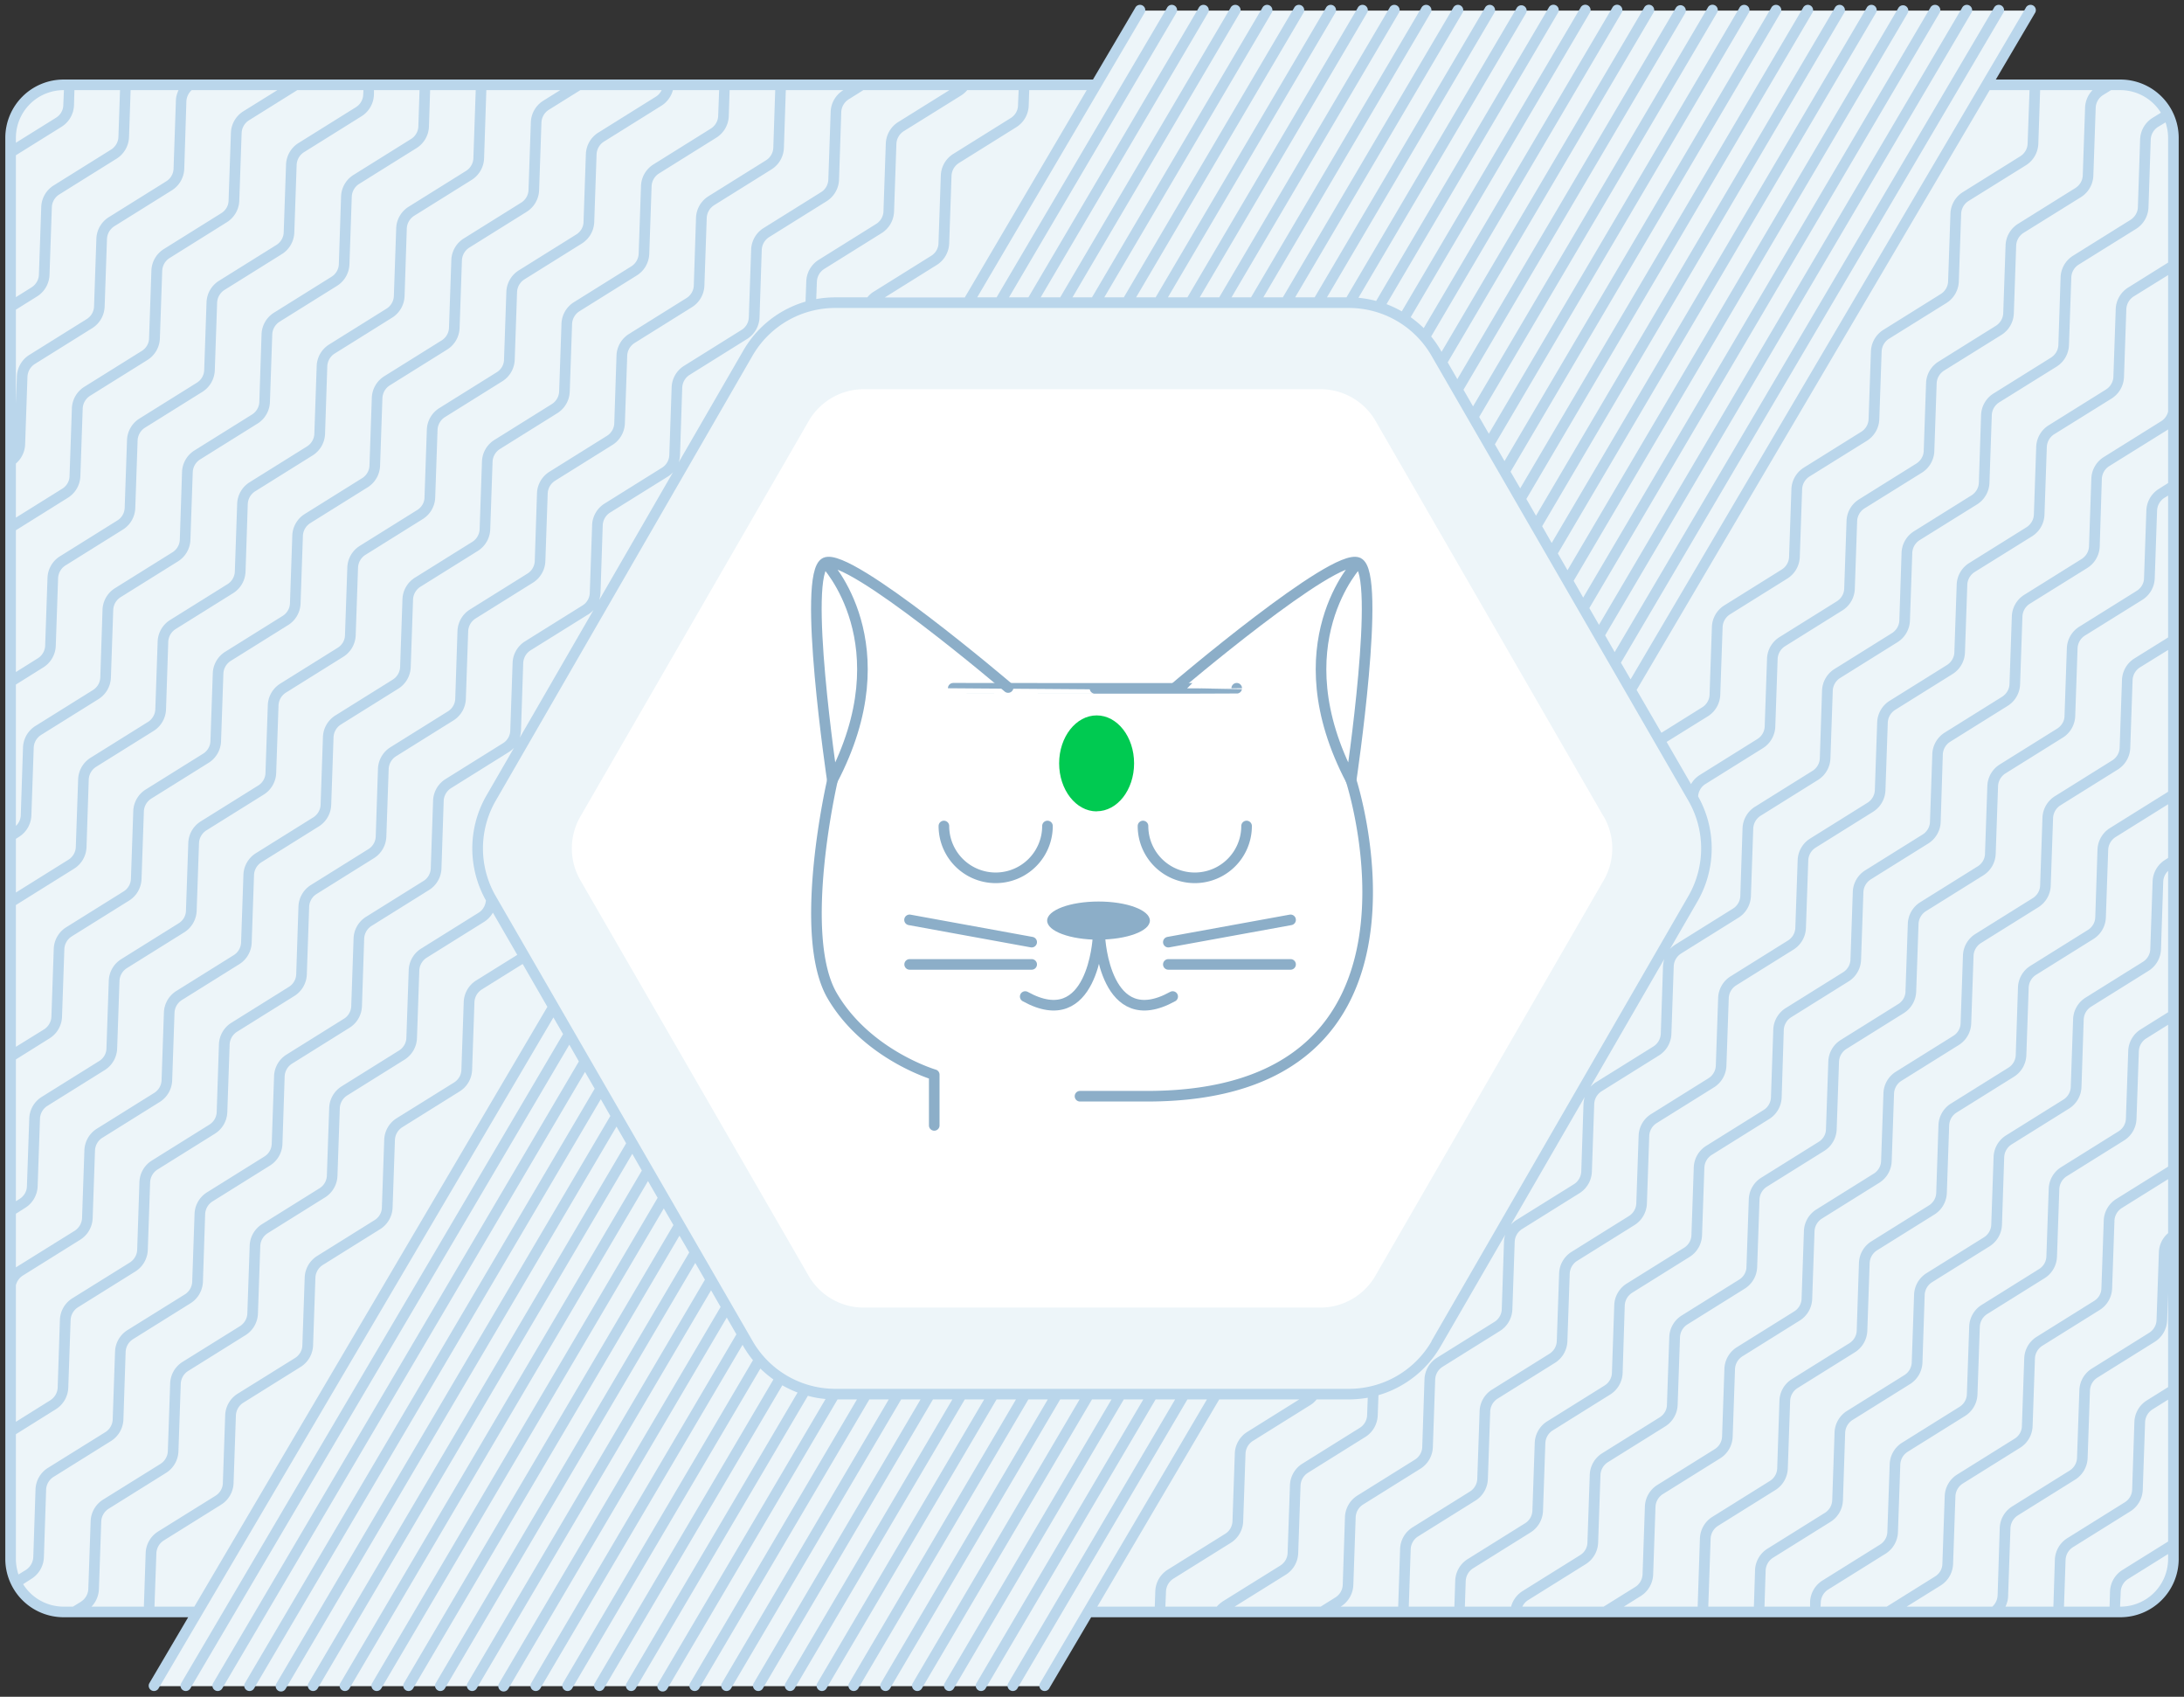 <svg width="206" height="160" fill="none" xmlns="http://www.w3.org/2000/svg"><rect width="100%" height="100%" fill="#333333" stroke="none"/><path d="m191.5 1-93 158h-84l93-158h84Z" fill="#EDF5F9"/><rect x="1" y="8" width="204" height="144" rx="5" fill="#EDF5F9"/><path fill-rule="evenodd" clip-rule="evenodd" d="M107.93 1.25a.5.5 0 1 0-.86-.5l-3.98 6.75H6A5.5 5.5 0 0 0 .5 13v134a5.5 5.5 0 0 0 5.5 5.5h11.75l-3.68 6.25a.5.5 0 0 0 .86.5L52.2 95.94l.91 1.57-36.04 61.24a.5.5 0 0 0 .86.5L53.7 98.51l.9 1.58-34.52 58.66a.5.5 0 0 0 .86.5l34.24-58.17.91 1.58-33.01 56.09a.5.5 0 0 0 .86.5l32.73-55.6.9 1.58-31.5 53.52a.5.5 0 0 0 .87.5l31.21-53.02.91 1.58-29.98 50.94a.5.5 0 0 0 .86.5l29.7-50.45.9 1.58-28.46 48.37a.5.5 0 0 0 .86.5l28.18-47.88.91 1.58-26.95 45.8a.5.5 0 0 0 .86.5l26.67-45.3.91 1.57-25.44 43.23a.5.5 0 0 0 .86.5l25.15-42.73.92 1.58-23.93 40.65a.5.5 0 0 0 .86.5l23.64-40.16.91 1.58-22.41 38.08a.5.5 0 0 0 .86.5l22.13-37.58.9 1.57-20.9 35.5a.5.5 0 0 0 .87.51l20.61-35.01.91 1.58-19.38 32.93a.5.5 0 0 0 .86.5l19.1-32.44.08.15c.27.46.57.9.9 1.3l-17.94 30.49a.5.5 0 0 0 .86.5l17.78-30.2c.38.37.8.72 1.23 1.03l-16.87 28.67a.5.5 0 0 0 .86.5l16.85-28.62c.46.26.94.49 1.44.68l-16.15 27.44a.5.5 0 0 0 .86.5l16.26-27.63c.55.15 1.1.25 1.67.3l-15.8 26.83a.5.5 0 0 0 .87.5L79 131.96h1.83l-15.76 26.79a.5.5 0 0 0 .86.5L82 131.96h1.83l-15.76 26.79a.5.5 0 0 0 .86.5L85 131.96h1.83l-15.76 26.79a.5.5 0 0 0 .86.5L88 131.96h1.83l-15.76 26.79a.5.5 0 0 0 .86.5L91 131.96h1.83l-15.76 26.79a.5.5 0 0 0 .86.5L94 131.96h1.83l-15.76 26.79a.5.5 0 0 0 .86.5L97 131.96h1.83l-15.76 26.79a.5.5 0 0 0 .86.5L100 131.96h1.83l-15.76 26.79a.5.5 0 0 0 .86.5L103 131.96h1.84l-15.76 26.79a.5.5 0 0 0 .86.5L106 131.96h1.84l-15.76 26.79a.5.5 0 0 0 .86.5L109 131.96h1.84l-15.76 26.79a.5.5 0 0 0 .86.5L112 131.96h1.84l-15.76 26.79a.5.5 0 0 0 .86.5l3.98-6.75H200a5.5 5.5 0 0 0 5.5-5.5V13a5.5 5.5 0 0 0-5.5-5.5h-11.75l3.68-6.25a.5.5 0 1 0-.86-.5L153.8 64.06l-.91-1.57 36.04-61.24a.5.5 0 1 0-.86-.5L152.3 61.49l-.9-1.58 34.52-58.66a.5.5 0 1 0-.86-.5l-34.24 58.17-.91-1.58 33.01-56.09a.5.5 0 1 0-.86-.5l-32.73 55.6-.9-1.58 31.5-53.52a.5.5 0 1 0-.87-.5l-31.21 53.02-.91-1.58 29.98-50.94a.5.5 0 1 0-.86-.5l-29.7 50.45-.9-1.58 28.46-48.37a.5.5 0 1 0-.86-.5l-28.18 47.88-.91-1.58 26.95-45.8a.5.5 0 1 0-.86-.5l-26.67 45.3-.91-1.57 25.44-43.23a.5.5 0 1 0-.86-.5l-25.15 42.73-.91-1.58 23.92-40.65a.5.5 0 1 0-.86-.5L140.43 40.9l-.91-1.58 22.41-38.08a.5.5 0 1 0-.86-.5l-22.13 37.58-.9-1.57 20.9-35.5a.5.5 0 1 0-.87-.51l-20.61 35.01-.91-1.58 19.38-32.93a.5.5 0 1 0-.86-.5l-19.1 32.44-.08-.15c-.27-.46-.57-.9-.9-1.3l17.94-30.49a.5.5 0 1 0-.86-.5l-17.78 30.2c-.38-.37-.8-.72-1.23-1.03l16.87-28.67a.5.5 0 1 0-.86-.5l-16.85 28.62c-.46-.26-.94-.49-1.44-.68l16.15-27.44a.5.5 0 1 0-.86-.5L129.8 28.38a10 10 0 0 0-1.67-.3l15.8-26.83a.5.5 0 1 0-.87-.5L127 28.04h-1.84l15.76-26.79a.5.5 0 1 0-.86-.5L124 28.04h-1.84l15.76-26.79a.5.5 0 1 0-.86-.5L121 28.04h-1.84l15.76-26.79a.5.5 0 1 0-.86-.5L118 28.04h-1.84l15.76-26.79a.5.5 0 1 0-.86-.5L115 28.04h-1.84l15.76-26.79a.5.5 0 1 0-.86-.5L112 28.04h-1.84l15.76-26.79a.5.5 0 1 0-.86-.5L109 28.04h-1.84l15.76-26.79a.5.5 0 1 0-.86-.5L106 28.04h-1.84l15.76-26.79a.5.5 0 1 0-.86-.5L103 28.04h-1.84l15.76-26.79a.5.5 0 1 0-.86-.5L100 28.04h-1.84l15.76-26.79a.5.5 0 1 0-.86-.5L97 28.04h-1.83l15.76-26.79a.5.5 0 1 0-.86-.5L94 28.04h-1.83l15.76-26.79Zm79.74 7.25-33.3 56.56 2.34 4.04 3.84-2.4c.43-.26.69-.72.7-1.22l.22-6.37a2.5 2.5 0 0 1 1.18-2.03l5.4-3.37c.43-.27.69-.72.7-1.22l.22-6.37a2.5 2.5 0 0 1 1.18-2.03l5.4-3.37c.43-.27.69-.72.7-1.22l.22-6.37a2.5 2.5 0 0 1 1.18-2.03l5.4-3.37c.43-.27.69-.72.7-1.22l.22-6.37a2.5 2.5 0 0 1 1.18-2.03l5.4-3.37c.43-.27.69-.72.7-1.22l.18-5.02H187.67Zm4.76 0-.17 5.05a2.5 2.5 0 0 1-1.18 2.04l-5.4 3.36a1.5 1.5 0 0 0-.7 1.23l-.22 6.36a2.5 2.5 0 0 1-1.18 2.04l-5.4 3.36a1.5 1.5 0 0 0-.7 1.23l-.22 6.36a2.5 2.5 0 0 1-1.18 2.04l-5.4 3.36a1.5 1.5 0 0 0-.7 1.23l-.22 6.36a2.5 2.5 0 0 1-1.18 2.04l-5.4 3.37a1.5 1.5 0 0 0-.7 1.22l-.22 6.36a2.5 2.5 0 0 1-1.18 2.04l-3.88 2.41 2.3 3.98c.2-.35.49-.65.84-.87l5.4-3.37c.43-.26.7-.72.71-1.22l.22-6.37a2.5 2.5 0 0 1 1.17-2.03l5.4-3.37c.43-.27.7-.72.71-1.22l.22-6.37a2.5 2.5 0 0 1 1.17-2.03l5.4-3.37c.43-.27.7-.72.71-1.22l.22-6.37a2.5 2.5 0 0 1 1.17-2.03l5.4-3.37c.43-.27.7-.72.71-1.22l.22-6.37a2.5 2.5 0 0 1 1.17-2.03l5.4-3.37c.43-.27.7-.72.71-1.22l.22-6.37a2.5 2.5 0 0 1 .7-1.65h-4.94Zm6.69 0-.75.46a1.5 1.5 0 0 0-.7 1.23l-.22 6.36a2.5 2.5 0 0 1-1.17 2.04l-5.4 3.36a1.5 1.5 0 0 0-.71 1.23l-.22 6.36a2.5 2.5 0 0 1-1.17 2.04l-5.4 3.36a1.5 1.5 0 0 0-.71 1.23l-.22 6.36a2.5 2.5 0 0 1-1.17 2.04l-5.4 3.36a1.5 1.5 0 0 0-.71 1.23l-.22 6.36a2.5 2.5 0 0 1-1.17 2.04l-5.4 3.37a1.5 1.5 0 0 0-.71 1.22l-.22 6.36a2.5 2.5 0 0 1-1.17 2.04l-5.4 3.37c-.42.25-.68.7-.71 1.18a10 10 0 0 1-.06 9.9l-2.59 4.48c.16-.16.33-.3.52-.42l5.4-3.37c.43-.26.7-.72.71-1.22l.21-6.37a2.5 2.5 0 0 1 1.18-2.03l5.4-3.37c.43-.26.7-.72.71-1.22l.21-6.37a2.5 2.5 0 0 1 1.18-2.03l5.4-3.37c.43-.27.7-.72.71-1.22l.21-6.37a2.5 2.5 0 0 1 1.18-2.03l5.4-3.37c.43-.27.7-.72.71-1.22l.21-6.37a2.5 2.5 0 0 1 1.18-2.03l5.4-3.37c.43-.27.7-.72.71-1.22l.21-6.37a2.5 2.5 0 0 1 1.18-2.03l5.4-3.37c.43-.27.7-.72.71-1.22l.21-6.37a2.5 2.5 0 0 1 1.18-2.04l.78-.48A4.5 4.5 0 0 0 200 8.5h-.88Zm5.14 3.04-.7.42a1.5 1.5 0 0 0-.7 1.23l-.21 6.36a2.5 2.5 0 0 1-1.18 2.04l-5.4 3.36a1.5 1.5 0 0 0-.7 1.23l-.22 6.36a2.5 2.5 0 0 1-1.18 2.04l-5.4 3.36a1.5 1.5 0 0 0-.7 1.23l-.22 6.36a2.5 2.5 0 0 1-1.18 2.04l-5.4 3.36a1.5 1.5 0 0 0-.7 1.23l-.22 6.36a2.5 2.5 0 0 1-1.18 2.04l-5.4 3.37a1.5 1.5 0 0 0-.7 1.22l-.22 6.36a2.5 2.5 0 0 1-1.18 2.04l-5.4 3.37a1.5 1.5 0 0 0-.7 1.22l-.22 6.36a2.5 2.5 0 0 1-1.18 2.04l-5.4 3.37a1.5 1.5 0 0 0-.7 1.22l-.22 6.36a2.5 2.5 0 0 1-1.18 2.04l-5.4 3.37a1.5 1.5 0 0 0-.7 1.22l-.22 6.36a2.5 2.5 0 0 1-1.18 2.04l-5.4 3.37a1.5 1.5 0 0 0-.7 1.22l-.22 6.36a2.5 2.5 0 0 1-1.18 2.04l-5.4 3.37a1.5 1.5 0 0 0-.7 1.22l-.22 6.36a2.5 2.5 0 0 1-1.18 2.04l-5.4 3.37a1.5 1.5 0 0 0-.7 1.22l-.22 6.36a2.5 2.5 0 0 1-1.18 2.04l-.01.01h5.42l.18-5.44a2.5 2.5 0 0 1 1.18-2.04l5.4-3.37c.42-.26.69-.72.7-1.22l.22-6.36a2.5 2.5 0 0 1 1.18-2.04l5.4-3.37c.42-.26.69-.72.7-1.22l.22-6.36a2.5 2.5 0 0 1 1.18-2.04l5.4-3.37c.42-.26.69-.72.7-1.22l.22-6.37a2.5 2.5 0 0 1 1.18-2.03l5.4-3.37c.42-.26.69-.72.7-1.22l.22-6.37a2.5 2.5 0 0 1 1.18-2.03l5.4-3.37c.42-.26.69-.72.7-1.22l.22-6.37a2.5 2.5 0 0 1 1.18-2.03l5.4-3.37c.42-.26.69-.72.7-1.22l.22-6.37a2.5 2.5 0 0 1 1.18-2.03l5.4-3.37c.42-.27.69-.72.7-1.22l.22-6.37a2.5 2.5 0 0 1 1.18-2.03l5.4-3.37c.42-.27.69-.72.7-1.22l.22-6.37a2.5 2.5 0 0 1 1.18-2.03l5.4-3.37c.42-.27.69-.72.7-1.22l.22-6.37a2.5 2.5 0 0 1 1.18-2.03l3.76-2.35V13c0-.51-.09-1-.24-1.46Zm.24 14.4-3.24 2.01a1.5 1.5 0 0 0-.7 1.23l-.22 6.36a2.5 2.5 0 0 1-1.17 2.04l-5.4 3.36a1.5 1.5 0 0 0-.71 1.23l-.22 6.36a2.5 2.5 0 0 1-1.17 2.04l-5.4 3.36a1.5 1.5 0 0 0-.71 1.23l-.22 6.36a2.5 2.5 0 0 1-1.17 2.04l-5.4 3.37a1.5 1.5 0 0 0-.71 1.22l-.22 6.36a2.5 2.5 0 0 1-1.17 2.04l-5.4 3.37a1.5 1.5 0 0 0-.71 1.22l-.22 6.36a2.5 2.5 0 0 1-1.17 2.04l-5.4 3.37a1.5 1.5 0 0 0-.71 1.22l-.22 6.36a2.5 2.5 0 0 1-1.17 2.04l-5.4 3.37a1.5 1.5 0 0 0-.71 1.22l-.22 6.36a2.5 2.5 0 0 1-1.17 2.04l-5.4 3.37a1.5 1.5 0 0 0-.71 1.22l-.22 6.36a2.5 2.5 0 0 1-1.17 2.04l-5.4 3.37a1.5 1.5 0 0 0-.71 1.22l-.22 6.36a2.5 2.5 0 0 1-1.17 2.04l-5.4 3.37a1.5 1.5 0 0 0-.71 1.22l-.18 5.41h4.3l.08-2.44a2.5 2.5 0 0 1 1.17-2.04l5.4-3.37c.43-.26.7-.72.71-1.22l.22-6.36a2.5 2.5 0 0 1 1.17-2.04l5.4-3.37c.43-.26.7-.72.71-1.22l.22-6.36a2.5 2.5 0 0 1 1.17-2.04l5.4-3.37c.43-.26.7-.72.71-1.22l.22-6.37a2.5 2.5 0 0 1 1.17-2.03l5.4-3.37c.43-.26.7-.72.71-1.22l.22-6.37a2.5 2.5 0 0 1 1.17-2.03l5.4-3.37c.43-.26.7-.72.71-1.22l.22-6.37a2.5 2.5 0 0 1 1.17-2.03l5.4-3.37c.43-.26.7-.72.71-1.22l.22-6.37a2.5 2.5 0 0 1 1.17-2.03l5.4-3.37c.43-.27.7-.72.71-1.22l.22-6.37a2.5 2.5 0 0 1 1.17-2.03l5.4-3.37c.43-.27.7-.72.71-1.22l.22-6.37a2.5 2.5 0 0 1 1.17-2.03l5.4-3.37c.34-.21.58-.54.67-.92V25.94Zm0 14.55-.13.09-5.4 3.36a1.5 1.5 0 0 0-.72 1.23l-.2 6.36a2.5 2.5 0 0 1-1.19 2.04l-5.4 3.36a1.5 1.5 0 0 0-.7 1.23l-.22 6.36a2.5 2.5 0 0 1-1.17 2.04l-5.4 3.37a1.5 1.5 0 0 0-.72 1.22l-.2 6.36a2.5 2.5 0 0 1-1.19 2.04l-5.4 3.37a1.5 1.5 0 0 0-.7 1.22l-.22 6.36a2.5 2.5 0 0 1-1.17 2.04l-5.4 3.37a1.5 1.5 0 0 0-.72 1.22l-.2 6.36a2.5 2.5 0 0 1-1.19 2.04l-5.4 3.37a1.5 1.5 0 0 0-.7 1.22l-.22 6.36a2.5 2.5 0 0 1-1.17 2.04l-5.4 3.37a1.5 1.5 0 0 0-.72 1.22l-.2 6.36a2.5 2.5 0 0 1-1.19 2.04l-5.4 3.37a1.5 1.5 0 0 0-.7 1.22l-.22 6.36a2.5 2.5 0 0 1-1.17 2.04l-5.4 3.37a1.5 1.5 0 0 0-.72 1.22l-.08 2.41h4.36a2.5 2.5 0 0 1 1.1-1.48l5.4-3.37c.43-.26.7-.72.7-1.22l.22-6.36a2.5 2.5 0 0 1 1.18-2.04l5.4-3.37c.43-.26.7-.72.7-1.22l.22-6.36a2.5 2.5 0 0 1 1.18-2.04l5.4-3.37c.43-.26.7-.72.7-1.22l.22-6.37a2.5 2.5 0 0 1 1.18-2.03l5.4-3.37c.43-.26.7-.72.7-1.22l.22-6.36a2.5 2.5 0 0 1 1.18-2.04l5.4-3.37c.43-.26.7-.72.7-1.22l.22-6.37a2.5 2.5 0 0 1 1.18-2.03l5.4-3.37c.43-.26.7-.72.7-1.22l.22-6.37a2.5 2.5 0 0 1 1.18-2.03l5.4-3.37c.43-.27.7-.72.7-1.22l.22-6.37a2.5 2.5 0 0 1 1.18-2.03l5.4-3.37c.43-.27.7-.72.7-1.22l.22-6.37a2.5 2.5 0 0 1 1.18-2.03l.87-.55V40.5Zm0 6.24-.34.21a1.5 1.5 0 0 0-.7 1.23l-.22 6.36a2.5 2.5 0 0 1-1.18 2.04l-5.4 3.36a1.5 1.5 0 0 0-.7 1.23l-.22 6.36a2.5 2.5 0 0 1-1.18 2.04l-5.4 3.37a1.5 1.5 0 0 0-.7 1.22l-.22 6.36a2.5 2.5 0 0 1-1.18 2.04l-5.4 3.37a1.5 1.5 0 0 0-.7 1.22l-.22 6.36a2.5 2.5 0 0 1-1.18 2.04l-5.4 3.37a1.5 1.5 0 0 0-.7 1.22l-.22 6.36a2.5 2.5 0 0 1-1.18 2.04l-5.4 3.37a1.5 1.5 0 0 0-.7 1.22l-.22 6.36a2.5 2.5 0 0 1-1.18 2.04l-5.4 3.37a1.5 1.5 0 0 0-.7 1.22l-.22 6.36a2.5 2.5 0 0 1-1.18 2.04l-5.4 3.37a1.5 1.5 0 0 0-.7 1.22l-.22 6.36a2.5 2.5 0 0 1-1.18 2.04l-5.4 3.37a1.5 1.5 0 0 0-.57.63h7.67l2.97-1.85c.42-.26.69-.72.7-1.22l.22-6.36a2.5 2.5 0 0 1 1.17-2.04l5.4-3.37c.43-.26.7-.72.71-1.22l.22-6.36a2.5 2.5 0 0 1 1.17-2.04l5.4-3.37c.43-.26.7-.72.71-1.22l.22-6.37a2.5 2.5 0 0 1 1.17-2.03l5.4-3.37c.43-.26.7-.72.71-1.22l.22-6.36a2.5 2.5 0 0 1 1.17-2.04l5.4-3.37c.43-.26.7-.72.71-1.22l.22-6.37a2.5 2.5 0 0 1 1.17-2.03l5.4-3.37c.43-.26.7-.72.71-1.22l.22-6.37a2.5 2.5 0 0 1 1.17-2.03l5.4-3.37c.43-.27.7-.72.71-1.22l.22-6.37a2.5 2.5 0 0 1 1.17-2.03l3.18-1.98V46.73Zm0 14.56-2.65 1.64a1.5 1.5 0 0 0-.7 1.23l-.22 6.36a2.5 2.5 0 0 1-1.17 2.04l-5.4 3.37a1.5 1.5 0 0 0-.71 1.22l-.22 6.36a2.5 2.5 0 0 1-1.17 2.04l-5.4 3.37a1.5 1.5 0 0 0-.71 1.22l-.22 6.36a2.5 2.5 0 0 1-1.17 2.04l-5.4 3.37a1.5 1.5 0 0 0-.71 1.22l-.22 6.36a2.5 2.5 0 0 1-1.17 2.04l-5.4 3.37a1.5 1.5 0 0 0-.71 1.22l-.22 6.36a2.5 2.5 0 0 1-1.17 2.04l-5.4 3.37a1.5 1.5 0 0 0-.71 1.22l-.22 6.36a2.5 2.5 0 0 1-1.17 2.04l-5.4 3.37a1.5 1.5 0 0 0-.71 1.22l-.22 6.36a2.5 2.5 0 0 1-1.17 2.04l-1.6 1h6.97v-.07l.21-6.36a2.5 2.5 0 0 1 1.18-2.04l5.4-3.37c.43-.26.7-.72.71-1.22l.21-6.36a2.5 2.5 0 0 1 1.18-2.04l5.4-3.37c.43-.26.7-.72.71-1.22l.21-6.37a2.5 2.5 0 0 1 1.18-2.03l5.4-3.37c.43-.26.7-.72.71-1.22l.21-6.36a2.5 2.5 0 0 1 1.18-2.04l5.4-3.37c.43-.26.7-.72.71-1.22l.21-6.37a2.5 2.5 0 0 1 1.18-2.03l5.4-3.37c.43-.26.7-.72.71-1.22l.21-6.37a2.5 2.5 0 0 1 1.18-2.03l5.4-3.37.08-.05V61.29Zm0 14.55-4.95 3.09a1.5 1.5 0 0 0-.7 1.22l-.22 6.36a2.5 2.5 0 0 1-1.18 2.04l-5.4 3.37a1.5 1.5 0 0 0-.7 1.22l-.22 6.36a2.5 2.5 0 0 1-1.18 2.04l-5.4 3.37a1.5 1.5 0 0 0-.7 1.22l-.22 6.36a2.5 2.5 0 0 1-1.18 2.04l-5.4 3.37a1.5 1.5 0 0 0-.7 1.22l-.22 6.36a2.5 2.5 0 0 1-1.18 2.04l-5.4 3.37a1.5 1.5 0 0 0-.7 1.22l-.22 6.36a2.5 2.5 0 0 1-1.18 2.04l-5.4 3.37a1.5 1.5 0 0 0-.7 1.22l-.22 6.36v.04h4.3l.11-3.43a2.5 2.5 0 0 1 1.18-2.04l5.4-3.37c.42-.26.69-.72.7-1.22l.22-6.36a2.5 2.5 0 0 1 1.18-2.04l5.4-3.37c.42-.26.69-.72.7-1.22l.22-6.36a2.5 2.5 0 0 1 1.18-2.04l5.4-3.37c.42-.26.69-.72.7-1.22l.22-6.36a2.5 2.5 0 0 1 1.18-2.04l5.4-3.37c.42-.26.69-.72.7-1.22l.22-6.37a2.5 2.5 0 0 1 1.18-2.03l5.4-3.37c.42-.26.69-.72.7-1.22l.22-6.37a2.5 2.5 0 0 1 1.18-2.03l.28-.18v-5.06Zm0 6.28a1.5 1.5 0 0 0-.46 1.03l-.21 6.36a2.5 2.5 0 0 1-1.18 2.04l-5.4 3.37a1.5 1.5 0 0 0-.71 1.22l-.21 6.36a2.5 2.5 0 0 1-1.18 2.04l-5.4 3.37a1.5 1.5 0 0 0-.71 1.22l-.21 6.36a2.5 2.5 0 0 1-1.18 2.04l-5.4 3.37a1.5 1.5 0 0 0-.71 1.22l-.21 6.36a2.5 2.5 0 0 1-1.18 2.04l-5.4 3.37a1.5 1.5 0 0 0-.71 1.22l-.21 6.36a2.5 2.5 0 0 1-1.18 2.04l-5.4 3.37a1.5 1.5 0 0 0-.71 1.22l-.11 3.4h4.3v-.43a2.5 2.5 0 0 1 1.18-2.04l5.4-3.37c.43-.26.7-.72.71-1.22l.22-6.36a2.5 2.5 0 0 1 1.17-2.04l5.4-3.37c.43-.26.7-.72.71-1.22l.22-6.36a2.5 2.5 0 0 1 1.17-2.04l5.4-3.37c.43-.26.7-.72.71-1.22l.22-6.36a2.5 2.5 0 0 1 1.17-2.04l5.4-3.37c.43-.26.7-.72.71-1.22l.22-6.37a2.5 2.5 0 0 1 1.17-2.03l2.59-1.62V82.12Zm0 14.51-2.06 1.29a1.5 1.5 0 0 0-.7 1.22l-.22 6.36a2.5 2.5 0 0 1-1.17 2.04l-5.4 3.37a1.5 1.5 0 0 0-.71 1.22l-.22 6.36a2.5 2.5 0 0 1-1.17 2.04l-5.4 3.37a1.5 1.5 0 0 0-.71 1.22l-.22 6.36a2.5 2.5 0 0 1-1.17 2.04l-5.4 3.37a1.5 1.5 0 0 0-.71 1.22l-.22 6.36a2.5 2.5 0 0 1-1.17 2.04l-5.4 3.37a1.5 1.5 0 0 0-.71 1.22l-.02.4h6.24l4.55-2.84c.43-.26.7-.72.7-1.22l.22-6.36a2.5 2.5 0 0 1 1.18-2.04l5.4-3.37c.43-.26.7-.72.7-1.22l.22-6.36a2.5 2.5 0 0 1 1.18-2.04l5.4-3.37c.43-.26.7-.72.7-1.22l.22-6.36a2.5 2.5 0 0 1 1.18-2.04l4.89-3.05V96.63Zm0 14.56-4.36 2.72a1.5 1.5 0 0 0-.7 1.22l-.22 6.36a2.5 2.5 0 0 1-1.18 2.04l-5.4 3.37a1.5 1.5 0 0 0-.7 1.22l-.22 6.36a2.5 2.5 0 0 1-1.18 2.04l-5.4 3.37a1.5 1.5 0 0 0-.7 1.22l-.22 6.36a2.5 2.5 0 0 1-1.18 2.04l-3.2 1.99h8.08c.3-.27.48-.65.5-1.06l.2-6.36a2.5 2.5 0 0 1 1.19-2.04l5.4-3.37c.42-.26.69-.72.7-1.22l.22-6.36a2.5 2.5 0 0 1 1.18-2.04l5.4-3.37c.42-.26.69-.72.7-1.22l.22-6.36c.02-.71.34-1.37.87-1.82v-5.1Zm0 10.75-.09 2.55a2.5 2.5 0 0 1-1.17 2.04l-5.4 3.37a1.5 1.5 0 0 0-.71 1.22l-.22 6.36a2.5 2.5 0 0 1-1.17 2.04l-5.4 3.37a1.5 1.5 0 0 0-.71 1.22l-.22 6.36c0 .37-.1.71-.25 1.03h4.52l.14-4.42a2.5 2.5 0 0 1 1.18-2.04l5.4-3.37c.43-.26.7-.72.71-1.22l.21-6.36a2.5 2.5 0 0 1 1.18-2.04l2-1.25v-8.86Zm0 10.04-1.47.92a1.5 1.5 0 0 0-.7 1.22l-.22 6.36a2.5 2.5 0 0 1-1.18 2.04l-5.4 3.37a1.5 1.5 0 0 0-.7 1.22l-.15 4.39h4.3l.04-1.42a2.5 2.5 0 0 1 1.18-2.04l4.3-2.68v-13.38Zm0 14.56-3.77 2.35a1.5 1.5 0 0 0-.7 1.22l-.06 1.39h.03a4.5 4.5 0 0 0 4.5-4.5v-.47Zm-79.93 4.96 1.37-.86c.43-.26.7-.72.71-1.22l.21-6.36a2.5 2.5 0 0 1 1.18-2.04l5.4-3.37c.43-.26.7-.72.71-1.22l.21-6.36a2.5 2.5 0 0 1 1.18-2.04l5.4-3.37c.43-.26.7-.72.71-1.22l.21-6.36c.01-.23.05-.45.12-.66l-6.1 10.54a10 10 0 0 1-5.86 4.6l-.07 1.9a2.5 2.5 0 0 1-1.17 2.04l-5.4 3.37a1.5 1.5 0 0 0-.71 1.22l-.22 6.36a2.5 2.5 0 0 1-1.17 2.04l-4.83 3.01h8.12Zm-9.8 0c.16-.19.36-.35.57-.5l5.4-3.36c.43-.26.7-.72.71-1.22l.22-6.36a2.5 2.5 0 0 1 1.17-2.04l5.4-3.37c.43-.26.7-.72.71-1.22l.06-1.63c-.58.1-1.18.16-1.78.16h-3.04c-.17.21-.37.4-.61.54l-5.4 3.37a1.5 1.5 0 0 0-.7 1.22l-.22 6.36a2.5 2.5 0 0 1-1.18 2.04l-5.4 3.37a1.5 1.5 0 0 0-.7 1.22l-.06 1.42h4.85Zm-5.85 0 .05-1.45a2.5 2.5 0 0 1 1.18-2.04l5.4-3.37c.43-.26.69-.72.7-1.22l.22-6.36a2.5 2.5 0 0 1 1.18-2.04l4.9-3.06H115l-11.5 19.54h5.42Zm-90.59 0 33.3-56.56-2.33-4.04-3.85 2.4a1.5 1.5 0 0 0-.7 1.22l-.22 6.37a2.5 2.5 0 0 1-1.18 2.03l-5.4 3.37a1.5 1.5 0 0 0-.7 1.22l-.22 6.37a2.5 2.5 0 0 1-1.18 2.03l-5.4 3.37a1.5 1.5 0 0 0-.7 1.22l-.22 6.37a2.5 2.5 0 0 1-1.18 2.03l-5.4 3.37a1.5 1.5 0 0 0-.7 1.22l-.22 6.37a2.5 2.5 0 0 1-1.18 2.03l-5.4 3.37a1.5 1.5 0 0 0-.7 1.22l-.18 5.02H18.33Zm-4.76 0 .17-5.05a2.5 2.5 0 0 1 1.18-2.04l5.4-3.36c.43-.27.7-.73.7-1.23l.22-6.36a2.5 2.5 0 0 1 1.18-2.04l5.4-3.36c.43-.27.7-.73.7-1.23l.22-6.36a2.5 2.5 0 0 1 1.18-2.04l5.4-3.37c.43-.26.7-.72.7-1.22l.22-6.36a2.5 2.5 0 0 1 1.18-2.04l5.4-3.36c.43-.27.7-.73.7-1.23l.22-6.36a2.5 2.5 0 0 1 1.18-2.04l3.87-2.41-2.3-3.98c-.2.35-.48.65-.83.87l-5.4 3.37a1.5 1.5 0 0 0-.71 1.22l-.22 6.37a2.5 2.5 0 0 1-1.17 2.03l-5.4 3.37a1.5 1.5 0 0 0-.71 1.22l-.22 6.37a2.5 2.5 0 0 1-1.17 2.03l-5.4 3.37a1.5 1.5 0 0 0-.71 1.22l-.22 6.37a2.5 2.5 0 0 1-1.17 2.03l-5.4 3.37a1.5 1.5 0 0 0-.71 1.22l-.22 6.37a2.5 2.5 0 0 1-1.17 2.03l-5.4 3.37a1.5 1.5 0 0 0-.71 1.22l-.22 6.37a2.5 2.5 0 0 1-.7 1.65h4.94Zm-6.69 0 .75-.46c.42-.27.69-.73.7-1.23l.22-6.36a2.5 2.5 0 0 1 1.17-2.04l5.4-3.36c.43-.27.7-.73.71-1.23l.22-6.36a2.5 2.5 0 0 1 1.17-2.04l5.4-3.36c.43-.27.7-.73.71-1.23l.22-6.36a2.5 2.5 0 0 1 1.17-2.04l5.4-3.37c.43-.26.7-.72.71-1.22l.22-6.36a2.5 2.5 0 0 1 1.17-2.04l5.4-3.37c.43-.26.7-.72.71-1.22l.22-6.36a2.5 2.5 0 0 1 1.17-2.04l5.4-3.37c.42-.25.68-.7.71-1.18a10 10 0 0 1 .06-9.9l2.59-4.48c-.15.16-.33.3-.52.42l-5.4 3.37a1.5 1.5 0 0 0-.71 1.22l-.21 6.37a2.5 2.5 0 0 1-1.18 2.03l-5.4 3.37a1.5 1.5 0 0 0-.71 1.22l-.21 6.37a2.5 2.5 0 0 1-1.18 2.03l-5.4 3.37a1.5 1.5 0 0 0-.71 1.22l-.21 6.37a2.5 2.5 0 0 1-1.18 2.03l-5.4 3.37a1.5 1.5 0 0 0-.71 1.22l-.21 6.37a2.5 2.5 0 0 1-1.18 2.03l-5.4 3.37a1.5 1.5 0 0 0-.71 1.22l-.21 6.37a2.5 2.5 0 0 1-1.18 2.03l-5.4 3.37a1.5 1.5 0 0 0-.71 1.22l-.21 6.37a2.5 2.5 0 0 1-1.18 2.03l-.78.5A4.5 4.5 0 0 0 6 151.5h.88Zm-5.14-3.03.7-.43c.42-.27.68-.73.7-1.23l.21-6.36a2.5 2.5 0 0 1 1.18-2.04l5.4-3.36c.43-.27.69-.73.7-1.23l.22-6.36a2.5 2.5 0 0 1 1.18-2.04l5.4-3.36c.43-.27.69-.73.7-1.23l.22-6.36a2.5 2.5 0 0 1 1.18-2.04l5.4-3.37c.43-.26.69-.72.7-1.22l.22-6.36a2.5 2.5 0 0 1 1.18-2.04l5.4-3.37c.43-.26.69-.72.7-1.22l.22-6.36a2.5 2.5 0 0 1 1.18-2.04l5.4-3.37c.43-.26.69-.72.7-1.22l.22-6.36a2.5 2.5 0 0 1 1.18-2.04l5.4-3.37c.43-.26.69-.72.7-1.22l.22-6.36a2.5 2.5 0 0 1 1.18-2.04l5.4-3.37c.43-.26.69-.72.7-1.22l.22-6.36a2.5 2.5 0 0 1 1.18-2.04l5.4-3.37c.43-.26.69-.72.7-1.22l.22-6.36a2.5 2.5 0 0 1 1.18-2.04l5.4-3.37c.43-.26.69-.72.7-1.22l.22-6.36a2.5 2.5 0 0 1 1.18-2.04l5.4-3.37c.43-.26.69-.72.7-1.22l.22-6.36a2.5 2.5 0 0 1 1.18-2.04l.01-.01h-5.42l-.18 5.44a2.5 2.5 0 0 1-1.18 2.04l-5.4 3.37a1.5 1.5 0 0 0-.7 1.22l-.22 6.36a2.5 2.5 0 0 1-1.18 2.04l-5.4 3.37a1.5 1.5 0 0 0-.7 1.22l-.22 6.36a2.5 2.5 0 0 1-1.18 2.04l-5.4 3.37a1.5 1.5 0 0 0-.7 1.22l-.22 6.36a2.5 2.5 0 0 1-1.18 2.04l-5.4 3.37a1.5 1.5 0 0 0-.7 1.22l-.22 6.37a2.5 2.5 0 0 1-1.18 2.03l-5.4 3.37a1.5 1.5 0 0 0-.7 1.22l-.22 6.37a2.5 2.5 0 0 1-1.18 2.03l-5.4 3.37a1.5 1.5 0 0 0-.7 1.22l-.22 6.37a2.5 2.5 0 0 1-1.18 2.03l-5.4 3.37a1.5 1.5 0 0 0-.7 1.22l-.22 6.37a2.5 2.5 0 0 1-1.18 2.03l-5.4 3.37a1.5 1.5 0 0 0-.7 1.22l-.22 6.37a2.5 2.5 0 0 1-1.18 2.03l-5.4 3.37a1.5 1.5 0 0 0-.7 1.22l-.22 6.37a2.5 2.5 0 0 1-1.18 2.03l-3.76 2.35V147c0 .51.09 1 .24 1.47Zm-.24-14.4 3.23-2.02c.43-.27.7-.73.71-1.23l.21-6.36a2.5 2.5 0 0 1 1.18-2.04l5.4-3.36c.43-.27.7-.73.71-1.23l.21-6.36a2.5 2.5 0 0 1 1.18-2.04l5.4-3.37c.43-.26.7-.72.71-1.22l.21-6.36a2.5 2.5 0 0 1 1.18-2.04l5.4-3.37c.43-.26.7-.72.71-1.22l.21-6.36a2.5 2.5 0 0 1 1.18-2.04l5.4-3.37c.43-.26.7-.72.71-1.22l.21-6.36a2.5 2.5 0 0 1 1.18-2.04l5.4-3.37c.43-.26.7-.72.71-1.22l.21-6.36a2.5 2.5 0 0 1 1.18-2.04l5.4-3.37c.43-.26.7-.72.71-1.22l.21-6.36a2.5 2.5 0 0 1 1.18-2.04l5.4-3.37c.43-.26.7-.72.71-1.22l.21-6.36a2.5 2.5 0 0 1 1.18-2.04l5.4-3.37c.43-.26.7-.72.71-1.22l.21-6.36a2.5 2.5 0 0 1 1.18-2.04l5.4-3.37c.43-.26.7-.72.71-1.22l.18-5.41h-4.3l-.08 2.44a2.5 2.5 0 0 1-1.17 2.04l-5.4 3.37a1.5 1.5 0 0 0-.71 1.22l-.22 6.36a2.5 2.5 0 0 1-1.17 2.04l-5.4 3.37a1.5 1.5 0 0 0-.71 1.22l-.22 6.36a2.5 2.5 0 0 1-1.17 2.04l-5.4 3.37a1.5 1.5 0 0 0-.71 1.22l-.22 6.36a2.5 2.5 0 0 1-1.17 2.04l-5.4 3.37a1.5 1.5 0 0 0-.71 1.22l-.22 6.37a2.5 2.5 0 0 1-1.17 2.03l-5.4 3.37a1.5 1.5 0 0 0-.71 1.22l-.22 6.37a2.5 2.5 0 0 1-1.17 2.03l-5.4 3.37a1.5 1.5 0 0 0-.71 1.22l-.22 6.37a2.5 2.5 0 0 1-1.17 2.03l-5.4 3.37a1.5 1.5 0 0 0-.71 1.22l-.22 6.37a2.5 2.5 0 0 1-1.17 2.03l-5.4 3.37a1.5 1.5 0 0 0-.71 1.22l-.22 6.37a2.5 2.5 0 0 1-1.17 2.03l-5.4 3.37a1.5 1.5 0 0 0-.67.92v12.87Zm0-14.56.14-.09 5.4-3.36c.42-.27.69-.73.7-1.23l.22-6.36a2.5 2.5 0 0 1 1.18-2.04l5.4-3.37c.42-.26.69-.72.7-1.22l.22-6.36a2.5 2.5 0 0 1 1.18-2.04l5.4-3.37c.42-.26.69-.72.7-1.22l.22-6.36a2.5 2.5 0 0 1 1.18-2.04l5.4-3.37c.42-.26.69-.72.7-1.22l.22-6.36a2.5 2.5 0 0 1 1.18-2.04l5.4-3.37c.42-.26.69-.72.7-1.22l.22-6.36a2.5 2.5 0 0 1 1.18-2.04l5.4-3.37c.42-.26.69-.72.7-1.22l.22-6.36a2.5 2.5 0 0 1 1.18-2.04l5.4-3.37c.42-.26.69-.72.7-1.22l.22-6.36a2.5 2.5 0 0 1 1.18-2.04l5.4-3.37c.42-.26.69-.72.7-1.22l.22-6.36a2.5 2.5 0 0 1 1.18-2.04l5.4-3.37c.42-.26.69-.72.7-1.22l.09-2.41h-4.36a2.5 2.5 0 0 1-1.1 1.48l-5.4 3.37a1.5 1.5 0 0 0-.7 1.22l-.22 6.36a2.5 2.5 0 0 1-1.18 2.04l-5.4 3.37a1.5 1.5 0 0 0-.7 1.22l-.22 6.36a2.5 2.5 0 0 1-1.18 2.04l-5.4 3.37a1.5 1.5 0 0 0-.7 1.22l-.22 6.36a2.5 2.5 0 0 1-1.18 2.04l-5.4 3.37a1.5 1.5 0 0 0-.7 1.22l-.22 6.37a2.5 2.5 0 0 1-1.18 2.03l-5.4 3.37a1.5 1.5 0 0 0-.7 1.22l-.22 6.37a2.5 2.5 0 0 1-1.18 2.03l-5.4 3.37a1.5 1.5 0 0 0-.7 1.22l-.22 6.37a2.5 2.5 0 0 1-1.18 2.03l-5.4 3.37a1.5 1.5 0 0 0-.7 1.22l-.22 6.37a2.5 2.5 0 0 1-1.18 2.03l-5.4 3.37a1.5 1.5 0 0 0-.7 1.22l-.22 6.37a2.5 2.5 0 0 1-1.18 2.03l-.87.55v5.06Zm0-6.24.34-.21c.43-.27.7-.73.7-1.23l.22-6.36a2.5 2.5 0 0 1 1.18-2.04l5.4-3.37c.43-.26.7-.72.7-1.22l.22-6.36a2.5 2.5 0 0 1 1.18-2.04l5.4-3.37c.43-.26.7-.72.7-1.22l.22-6.36a2.5 2.5 0 0 1 1.18-2.04l5.4-3.37c.43-.26.7-.72.7-1.22l.22-6.36a2.5 2.5 0 0 1 1.18-2.04l5.4-3.37c.43-.26.7-.72.7-1.22l.22-6.36a2.5 2.5 0 0 1 1.18-2.04l5.4-3.37c.43-.26.7-.72.7-1.22l.22-6.36a2.5 2.5 0 0 1 1.18-2.04l5.4-3.37c.43-.26.7-.72.7-1.22l.22-6.36a2.5 2.5 0 0 1 1.18-2.04l5.4-3.37c.43-.26.7-.72.7-1.22l.22-6.36a2.5 2.5 0 0 1 1.18-2.04l5.4-3.37c.25-.15.44-.37.57-.63h-7.67l-2.97 1.85a1.5 1.5 0 0 0-.7 1.22l-.22 6.36a2.5 2.5 0 0 1-1.17 2.04l-5.4 3.37a1.5 1.5 0 0 0-.71 1.22l-.22 6.36a2.5 2.5 0 0 1-1.17 2.04l-5.4 3.37a1.5 1.5 0 0 0-.71 1.22l-.22 6.36a2.5 2.5 0 0 1-1.17 2.04l-5.4 3.37a1.5 1.5 0 0 0-.71 1.22l-.22 6.37a2.5 2.5 0 0 1-1.17 2.03l-5.4 3.37a1.5 1.5 0 0 0-.71 1.22l-.22 6.37a2.5 2.5 0 0 1-1.17 2.03l-5.4 3.37a1.5 1.5 0 0 0-.71 1.22l-.22 6.37a2.5 2.5 0 0 1-1.17 2.03l-5.4 3.37a1.5 1.5 0 0 0-.71 1.22l-.22 6.37a2.5 2.5 0 0 1-1.17 2.03L1.5 99.9v13.38Zm0-14.56 2.65-1.64c.42-.27.69-.73.7-1.23l.22-6.36a2.5 2.5 0 0 1 1.17-2.04l5.4-3.37c.43-.26.7-.72.71-1.22l.22-6.36a2.5 2.5 0 0 1 1.17-2.04l5.4-3.37c.43-.26.7-.72.71-1.22l.22-6.36a2.5 2.5 0 0 1 1.17-2.04l5.4-3.37c.43-.26.7-.72.71-1.22l.22-6.36a2.5 2.5 0 0 1 1.17-2.04l5.4-3.37c.43-.26.7-.72.71-1.22l.22-6.36a2.5 2.5 0 0 1 1.17-2.04l5.4-3.37c.43-.26.7-.72.71-1.22l.22-6.36a2.5 2.5 0 0 1 1.17-2.04l5.4-3.37c.43-.26.7-.72.71-1.22l.22-6.36a2.5 2.5 0 0 1 1.17-2.04l1.6-1h-6.97v.07l-.21 6.36a2.5 2.5 0 0 1-1.18 2.04l-5.4 3.37a1.5 1.5 0 0 0-.71 1.22l-.21 6.36a2.5 2.5 0 0 1-1.18 2.04l-5.4 3.37a1.5 1.5 0 0 0-.71 1.22l-.21 6.36a2.5 2.5 0 0 1-1.18 2.04l-5.4 3.37a1.5 1.5 0 0 0-.71 1.22l-.21 6.37a2.5 2.5 0 0 1-1.18 2.03l-5.4 3.37a1.5 1.5 0 0 0-.71 1.22l-.21 6.37a2.5 2.5 0 0 1-1.18 2.03l-5.4 3.37a1.5 1.5 0 0 0-.71 1.22l-.21 6.37a2.5 2.5 0 0 1-1.18 2.03l-5.4 3.37a1.5 1.5 0 0 0-.08.05v13.37Zm0-14.55 4.95-3.09c.42-.26.69-.72.7-1.22l.22-6.36a2.5 2.5 0 0 1 1.18-2.04l5.4-3.37c.42-.26.69-.72.7-1.22l.22-6.36a2.5 2.5 0 0 1 1.18-2.04l5.4-3.37c.42-.26.69-.72.7-1.22l.22-6.36a2.5 2.5 0 0 1 1.18-2.04l5.4-3.37c.42-.26.69-.72.7-1.22l.22-6.36a2.5 2.5 0 0 1 1.18-2.04l5.4-3.37c.42-.26.69-.72.7-1.22l.22-6.36a2.5 2.5 0 0 1 1.18-2.04l5.4-3.37c.42-.26.69-.72.7-1.22l.22-6.36V8.5h-4.3l-.11 3.43a2.5 2.5 0 0 1-1.18 2.04l-5.4 3.37a1.5 1.5 0 0 0-.7 1.22l-.22 6.36a2.5 2.5 0 0 1-1.18 2.04l-5.4 3.37a1.5 1.5 0 0 0-.7 1.22l-.22 6.36a2.5 2.5 0 0 1-1.18 2.04l-5.4 3.37a1.5 1.5 0 0 0-.7 1.22l-.22 6.37a2.5 2.5 0 0 1-1.18 2.03l-5.4 3.37a1.5 1.5 0 0 0-.7 1.22l-.22 6.37a2.5 2.5 0 0 1-1.18 2.03l-5.4 3.37a1.5 1.5 0 0 0-.7 1.22l-.22 6.37a2.5 2.5 0 0 1-1.18 2.03l-.28.18v5.06Zm0-6.28c.28-.26.45-.63.46-1.03l.21-6.36a2.5 2.5 0 0 1 1.18-2.04l5.4-3.37c.43-.26.7-.72.71-1.22l.21-6.36a2.5 2.5 0 0 1 1.18-2.04l5.4-3.37c.43-.26.7-.72.71-1.22l.21-6.36a2.5 2.5 0 0 1 1.18-2.04l5.4-3.37c.43-.26.7-.72.71-1.22l.21-6.36a2.5 2.5 0 0 1 1.18-2.04l5.4-3.37c.43-.26.7-.72.71-1.22l.21-6.36a2.5 2.5 0 0 1 1.18-2.04l5.4-3.37c.43-.26.7-.72.71-1.22l.11-3.4h-4.3v.43a2.5 2.5 0 0 1-1.18 2.04l-5.4 3.37a1.5 1.5 0 0 0-.71 1.22l-.22 6.36a2.5 2.5 0 0 1-1.17 2.04l-5.4 3.37a1.5 1.5 0 0 0-.71 1.22l-.22 6.36a2.5 2.5 0 0 1-1.17 2.04l-5.4 3.37a1.5 1.5 0 0 0-.71 1.22l-.22 6.37a2.5 2.5 0 0 1-1.17 2.03l-5.4 3.37a1.5 1.5 0 0 0-.71 1.22l-.22 6.37a2.5 2.5 0 0 1-1.17 2.03L1.5 64.55v13.33Zm0-14.51 2.06-1.29c.42-.26.69-.72.7-1.22l.22-6.36a2.5 2.5 0 0 1 1.17-2.04l5.4-3.37c.43-.26.7-.72.71-1.22l.22-6.36a2.5 2.5 0 0 1 1.17-2.04l5.4-3.37c.43-.26.7-.72.71-1.22l.22-6.36a2.5 2.5 0 0 1 1.17-2.04l5.4-3.37c.43-.26.7-.72.71-1.22l.22-6.36a2.5 2.5 0 0 1 1.17-2.04l5.4-3.37c.43-.26.7-.72.71-1.22l.02-.4h-6.24l-4.55 2.84a1.5 1.5 0 0 0-.7 1.22l-.22 6.36a2.5 2.5 0 0 1-1.18 2.04L16 24.33a1.5 1.5 0 0 0-.7 1.22l-.22 6.36a2.5 2.5 0 0 1-1.18 2.04l-5.4 3.37a1.5 1.5 0 0 0-.7 1.22l-.22 6.37a2.5 2.5 0 0 1-1.18 2.03L1.5 50v13.38Zm0-14.56 4.36-2.72c.43-.26.7-.72.7-1.22l.22-6.36a2.5 2.5 0 0 1 1.18-2.04l5.4-3.37c.43-.26.7-.72.7-1.22l.22-6.36a2.5 2.5 0 0 1 1.18-2.04l5.4-3.37c.43-.26.7-.72.7-1.22l.22-6.36a2.5 2.5 0 0 1 1.18-2.04l3.2-1.99h-8.08c-.3.27-.48.65-.5 1.06l-.2 6.36a2.5 2.5 0 0 1-1.19 2.04l-5.4 3.37a1.5 1.5 0 0 0-.7 1.22l-.22 6.36a2.5 2.5 0 0 1-1.18 2.04l-5.4 3.37a1.5 1.5 0 0 0-.7 1.22l-.22 6.37a2.5 2.5 0 0 1-.87 1.8v5.1Zm0-10.76.09-2.54a2.5 2.5 0 0 1 1.17-2.04l5.4-3.37c.43-.26.7-.72.71-1.22l.22-6.36a2.5 2.5 0 0 1 1.17-2.04l5.4-3.37c.43-.26.7-.72.71-1.22l.22-6.36c0-.36.1-.71.25-1.03h-4.52l-.15 4.42A2.5 2.5 0 0 1 11 14.96l-5.4 3.37a1.5 1.5 0 0 0-.71 1.22l-.22 6.36a2.5 2.5 0 0 1-1.17 2.04l-2 1.25v8.85Zm0-10.03 1.47-.92c.42-.26.69-.72.7-1.22l.22-6.36a2.5 2.5 0 0 1 1.18-2.04l5.4-3.37c.42-.26.69-.72.7-1.22l.15-4.39h-4.3l-.04 1.42a2.5 2.5 0 0 1-1.18 2.04l-4.3 2.68v13.38Zm0-14.56 3.77-2.35c.43-.26.7-.72.7-1.22l.06-1.39H6A4.5 4.5 0 0 0 1.5 13v.46ZM81.43 8.5l-1.37.86a1.5 1.5 0 0 0-.71 1.22l-.21 6.36a2.5 2.5 0 0 1-1.18 2.04l-5.4 3.37a1.5 1.5 0 0 0-.71 1.22l-.21 6.36a2.5 2.5 0 0 1-1.18 2.04l-5.4 3.37a1.5 1.5 0 0 0-.71 1.22l-.21 6.36c-.01.23-.05.45-.12.67l6.1-10.55a10 10 0 0 1 5.86-4.6l.07-1.9a2.5 2.5 0 0 1 1.17-2.04l5.4-3.37c.43-.26.7-.72.71-1.22l.22-6.36a2.5 2.5 0 0 1 1.17-2.04l4.83-3.01h-8.12Zm9.8 0a2.5 2.5 0 0 1-.57.5l-5.4 3.36a1.5 1.5 0 0 0-.71 1.22l-.22 6.36a2.5 2.5 0 0 1-1.17 2.04l-5.4 3.37a1.5 1.5 0 0 0-.71 1.22l-.06 1.63a10 10 0 0 1 1.78-.16h3.04c.17-.21.37-.4.61-.54l5.4-3.37c.43-.26.7-.72.7-1.22l.22-6.36a2.5 2.5 0 0 1 1.18-2.04l5.4-3.37c.43-.26.7-.72.7-1.22l.06-1.42h-4.85Zm5.85 0-.05 1.45A2.5 2.5 0 0 1 95.85 12l-5.4 3.37a1.5 1.5 0 0 0-.7 1.22l-.22 6.36a2.5 2.5 0 0 1-1.18 2.04l-4.9 3.06H91L102.5 8.5h-5.42ZM62.96 44.96c.2-.12.37-.26.52-.43l-6.96 12.05c.07-.22.1-.44.12-.67l.21-6.36c.02-.5.28-.96.7-1.22l5.41-3.37Zm-7.5 13c.2-.13.37-.27.52-.44l-6.96 12.05c.07-.22.1-.44.12-.66l.21-6.37c.02-.5.28-.96.7-1.22l5.41-3.37Zm87.58 57.08c-.2.12-.36.26-.52.42l6.96-12.03c-.07.2-.1.43-.12.65l-.21 6.37c-.02.5-.28.96-.7 1.22l-5.41 3.37Zm7.5-13c-.2.13-.36.27-.52.43l6.96-12.04c-.07.22-.1.44-.12.66l-.21 6.37c-.02.5-.28.96-.7 1.22l-5.41 3.37Zm-15.52 24.42 24.23-41.96a9 9 0 0 0 0-9l-24.23-41.96a9 9 0 0 0-7.8-4.5H78.78a9 9 0 0 0-7.8 4.5L46.76 75.5a9 9 0 0 0 0 9l24.23 41.96a9 9 0 0 0 7.8 4.5h48.45a9 9 0 0 0 7.8-4.5Z" fill="#BAD6EB"/><path d="M151.27 77a6 6 0 0 1 0 6l-21.54 37.3a6 6 0 0 1-5.2 3H81.47a6 6 0 0 1-5.2-3L54.74 83a6 6 0 0 1 0-6l21.54-37.3a6 6 0 0 1 5.2-3h43.07a6 6 0 0 1 5.2 3L151.26 77Z" fill="#fff"/><path d="M77.85 53.06s7.41 7.67.66 20.52c0 0-2.9-19.5-.66-20.52Zm0 0c2.23-1.02 17.24 11.77 17.24 11.77M128.1 53.06s-7.41 7.67-.66 20.52c0 0 2.9-19.5.66-20.52Zm0 0c-2.23-1.01-17.24 11.77-17.24 11.77" stroke="#8CAEC8" stroke-miterlimit="10" stroke-linecap="round" stroke-linejoin="round"/><path d="M103.44 76.5c1.95 0 3.53-2.02 3.53-4.52 0-2.5-1.58-4.52-3.53-4.52-1.95 0-3.54 2.03-3.54 4.52 0 2.5 1.59 4.53 3.54 4.53Z" fill="#00CA51"/><path d="M116.65 64.9c0 .02-26.74.01-26.74 0" stroke="#8CAEC8" stroke-miterlimit="10" stroke-linecap="round" stroke-linejoin="round"/><path d="M103.62 88.6c2.67 0 4.84-.8 4.84-1.79s-2.17-1.8-4.84-1.8c-2.68 0-4.85.81-4.85 1.8 0 1 2.17 1.8 4.85 1.8Z" fill="#8CAEC8"/><path d="M103.75 88.47s.49 9.03 6.86 5.5M103.56 88.47s-.49 9.03-6.86 5.5M110.2 90.94h11.53M110.2 88.84l11.53-2.1M97.31 90.94H85.8M97.31 88.84l-11.52-2.1" stroke="#8CAEC8" stroke-miterlimit="10" stroke-linecap="round" stroke-linejoin="round"/><path d="M127.44 73.59s9.69 29.78-19.24 29.78h-6.33M98.8 77.89a4.88 4.88 0 1 1-9.77 0M117.58 77.89a4.88 4.88 0 1 1-9.77 0M88.12 106.12v-4.78s-6.33-1.86-9.6-7.4c-3.4-5.73 0-20.37 0-20.37" stroke="#8CAEC8" stroke-miterlimit="10" stroke-linecap="round" stroke-linejoin="round"/></svg>